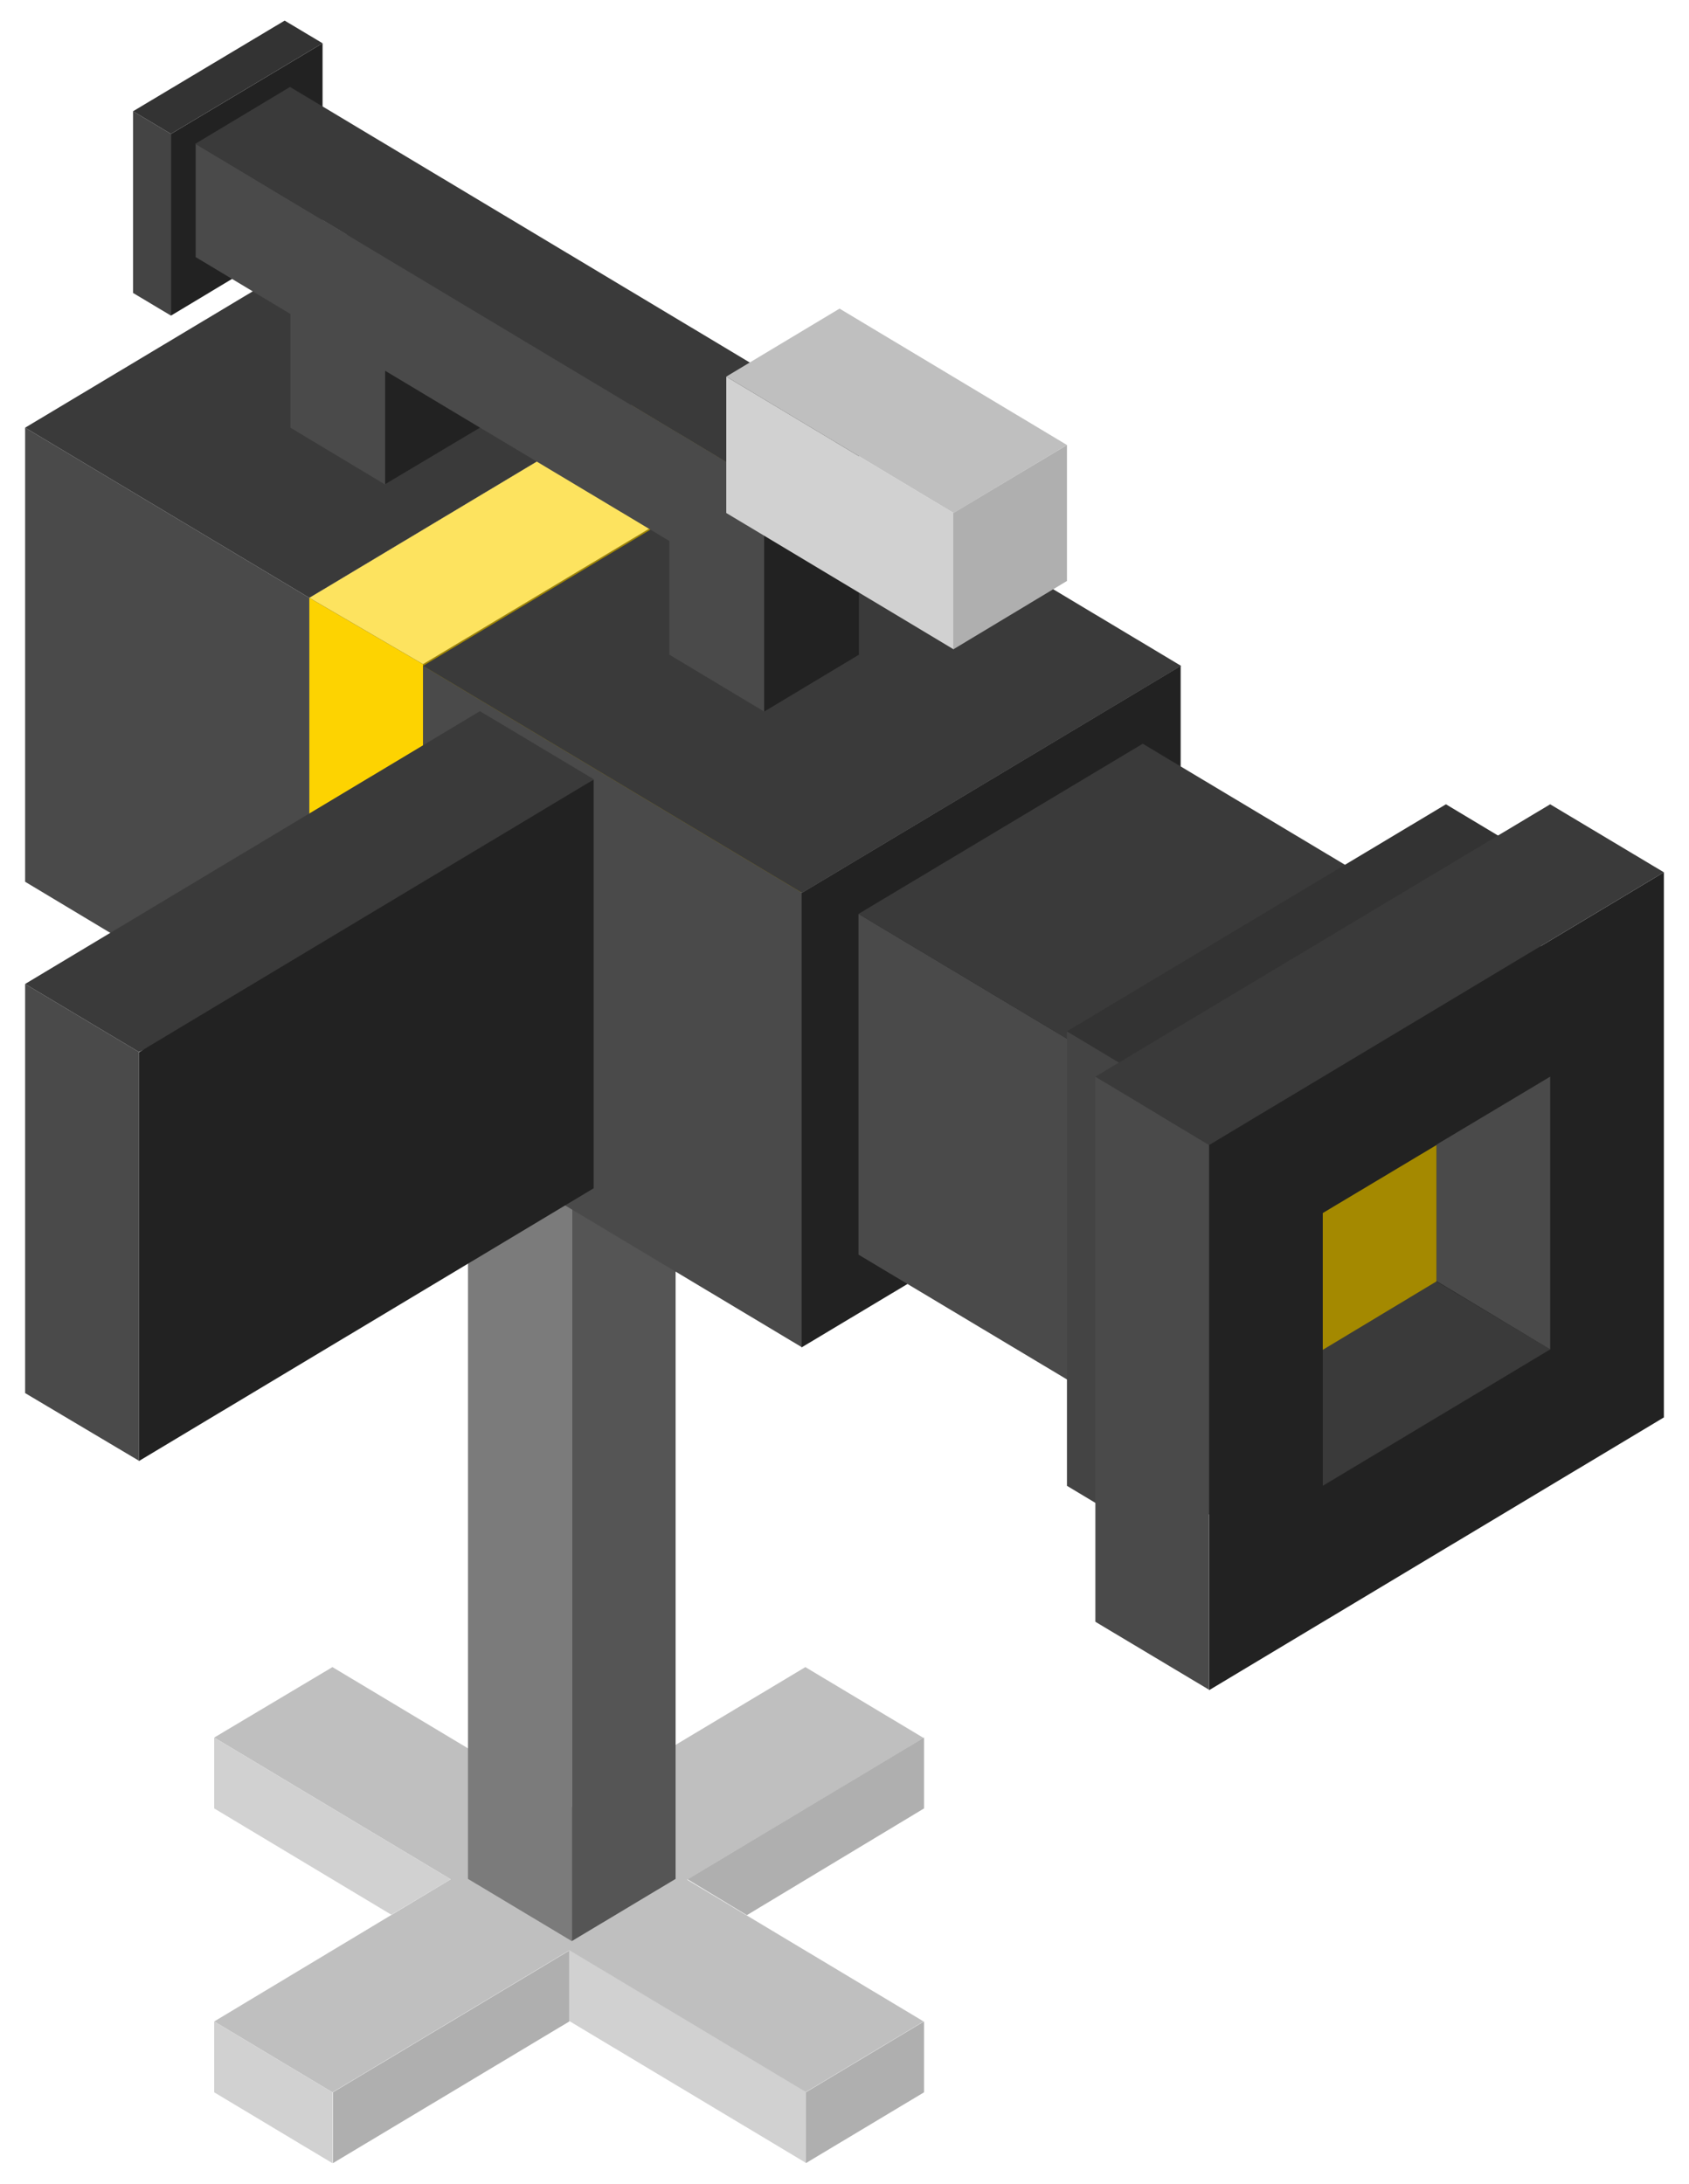 <?xml version="1.0" encoding="utf-8"?>
<!-- Generator: Adobe Illustrator 22.1.0, SVG Export Plug-In . SVG Version: 6.00 Build 0)  -->
<svg version="1.1" id="Layer_1" xmlns="http://www.w3.org/2000/svg" xmlns:xlink="http://www.w3.org/1999/xlink" x="0px" y="0px"
	 viewBox="0 0 410 530" style="enable-background:new 0 0 410 530;" xml:space="preserve">
<style type="text/css">
	.st0{fill:#BFBFBF;}
	.st1{fill:#D1D1D1;}
	.st2{fill:#AFAFAF;}
	.st3{fill:#7B7B7B;}
	.st4{fill:#555555;}
	.st5{fill:#3A3A3A;}
	.st6{fill:#4A4A4A;}
	.st7{fill:#222222;}
	.st8{fill:#FDD301;}
	.st9{fill:#A48900;}
	.st10{fill:#FDE35F;}
	.st11{fill:#444444;}
	.st12{fill:#333333;}
</style>
<g>
	<g>
		<path class="st0" d="M80.7,507.8l57.4-34.4l57.4,34.4l28.7-17.2l-57.4-34.4l57.4-34.4l-28.7-17.2l-57.4,34.4l-57.4-34.4L52,421.7
			l57.4,34.4L52,490.6L80.7,507.8z"/>
		<path class="st1" d="M52,421.7v17.2l43,25.8l14.4-8.6L52,421.7z"/>
		<path class="st2" d="M166.9,456.1l14.4,8.7l43-25.9v-17.2L166.9,456.1z"/>
		<path class="st1" d="M138.2,473.3v17.2l57.4,34.4v-17.2L138.2,473.3z"/>
		<path class="st2" d="M195.6,507.8l28.7-17.2v17.2L195.6,525V507.8z M138.2,490.6v-17.2l-57.4,34.4V525L138.2,490.6z"/>
		<path class="st1" d="M52,507.8v-17.2l28.7,17.2V525L52,507.8z"/>
		<g>
			<path class="st3" d="M113.6,199.3l25.2,15.1v256.7L113.6,456V199.3z"/>
			<path class="st4" d="M164,199.3l-25.2,15.1v256.7L164,456V199.3z"/>
			<path class="st5" d="M113.6,199.3l25.2,15.1l25.2-15.1l-25.2-15.1L113.6,199.3z"/>
		</g>
		<g>
			<path class="st6" d="M6.1,103.8l69,41.3v110.3L6.1,214V103.8z"/>
			<path class="st7" d="M167.1,90l-92,55.1v110.3l92-55.1V90z"/>
			<path class="st5" d="M6.1,103.8l69,41.3l92-55.1l-69-41.3L6.1,103.8z"/>
			<path class="st8" d="M75.1,145.1l27.6,16.1v110.3l-27.6-16.1V145.1z"/>
			<path class="st9" d="M194.7,106.1l-92,55.1v110.3l92-55.1V106.1z"/>
			<path class="st10" d="M75.1,145.1l27.6,16.1l92-55.1L167.1,90L75.1,145.1z"/>
			<path class="st6" d="M102.7,161.6l92,55.1V327l-92-55.1V161.6z"/>
			<path class="st7" d="M286.6,161.6l-92,55.1V327l92-55.1L286.6,161.6z"/>
			<path class="st5" d="M102.7,161.6l92,55.1l92-55.1l-92-55.1L102.7,161.6z"/>
			<g>
				<path class="st6" d="M208.4,221.8l69,41.3v82.7l-69-41.3L208.4,221.8z"/>
				<path class="st7" d="M346.4,221.8l-69,41.3v82.7l69-41.3L346.4,221.8z"/>
				<path class="st5" d="M208.4,221.8l69,41.3l69-41.3l-69-41.3L208.4,221.8z"/>
			</g>
			<g>
				<path class="st11" d="M32.3,27l9.2,5.5v44.1l-9.2-5.5V27z"/>
				<path class="st7" d="M78.3,10.5l-36.8,22v44.1l36.8-22.1L78.3,10.5z"/>
				<path class="st12" d="M32.3,27l9.2,5.5l36.8-22L69.1,5L32.3,27z"/>
			</g>
			<g>
				<path class="st11" d="M259,250.3l23,13.8v110.3l-23-13.8V250.3z"/>
				<path class="st7" d="M374,209l-92,55.1v110.3l92-55.1V209z"/>
				<path class="st12" d="M259,250.3l23,13.8l92-55.1l-23-13.8L259,250.3z"/>
				<g>
					<path class="st7" d="M293.5,277.9l110.4-66.2V344l-110.4,66.2V277.9z"/>
					<path class="st5" d="M321.1,327.5v33.1l55.2-33.1l-27.6-16.5L321.1,327.5z"/>
					<path class="st6" d="M348.7,310.9v-33.1l27.6-16.5v66.2L348.7,310.9z"/>
					<path class="st9" d="M321.1,327.6v-33.2l27.6-16.5v33.1L321.1,327.6z"/>
					<path class="st6" d="M265.9,261.3l27.6,16.5v132.3l-27.6-16.5V261.3z"/>
					<path class="st5" d="M265.9,261.3l110.4-66.1l27.6,16.5l-110.4,66.2L265.9,261.3z"/>
				</g>
			</g>
			<g>
				<path class="st6" d="M6.1,238.8l27.6,16.5v99.2L6.1,338.1V238.8z"/>
				<path class="st5" d="M6.1,238.8l27.6,16.5c38.9-17,75.6-39.3,110.4-66.2l-27.6-16.5L6.1,238.8z"/>
				<path class="st7" d="M144.1,189.2L33.7,255.4v99.2l110.4-66.2V189.2z"/>
			</g>
			<g>
				<path class="st6" d="M162.5,158.9v-27.6L93.5,90v27.6l-23-13.8V76.2l-23-13.8V34.9l138,82.7v55.1L162.5,158.9z"/>
				<path class="st7" d="M185.5,172.7v-55.1l23-13.8v55.1L185.5,172.7z"/>
				<path class="st5" d="M208.4,103.8l-138-82.7l-23,13.8l138,82.7L208.4,103.8z"/>
				<path class="st7" d="M93.5,117.5V90l23,13.8L93.5,117.5z"/>
			</g>
			<g>
				<path class="st1" d="M176.3,91.4l55.2,33.1v33.1l-55.2-33.1V91.4z"/>
				<path class="st2" d="M259,108l-27.6,16.5v33.1L259,141V108z"/>
				<path class="st0" d="M176.3,91.4l55.2,33.1L259,108l-55.2-33.1L176.3,91.4z"/>
			</g>
		</g>
	</g>
</g>
</svg>
